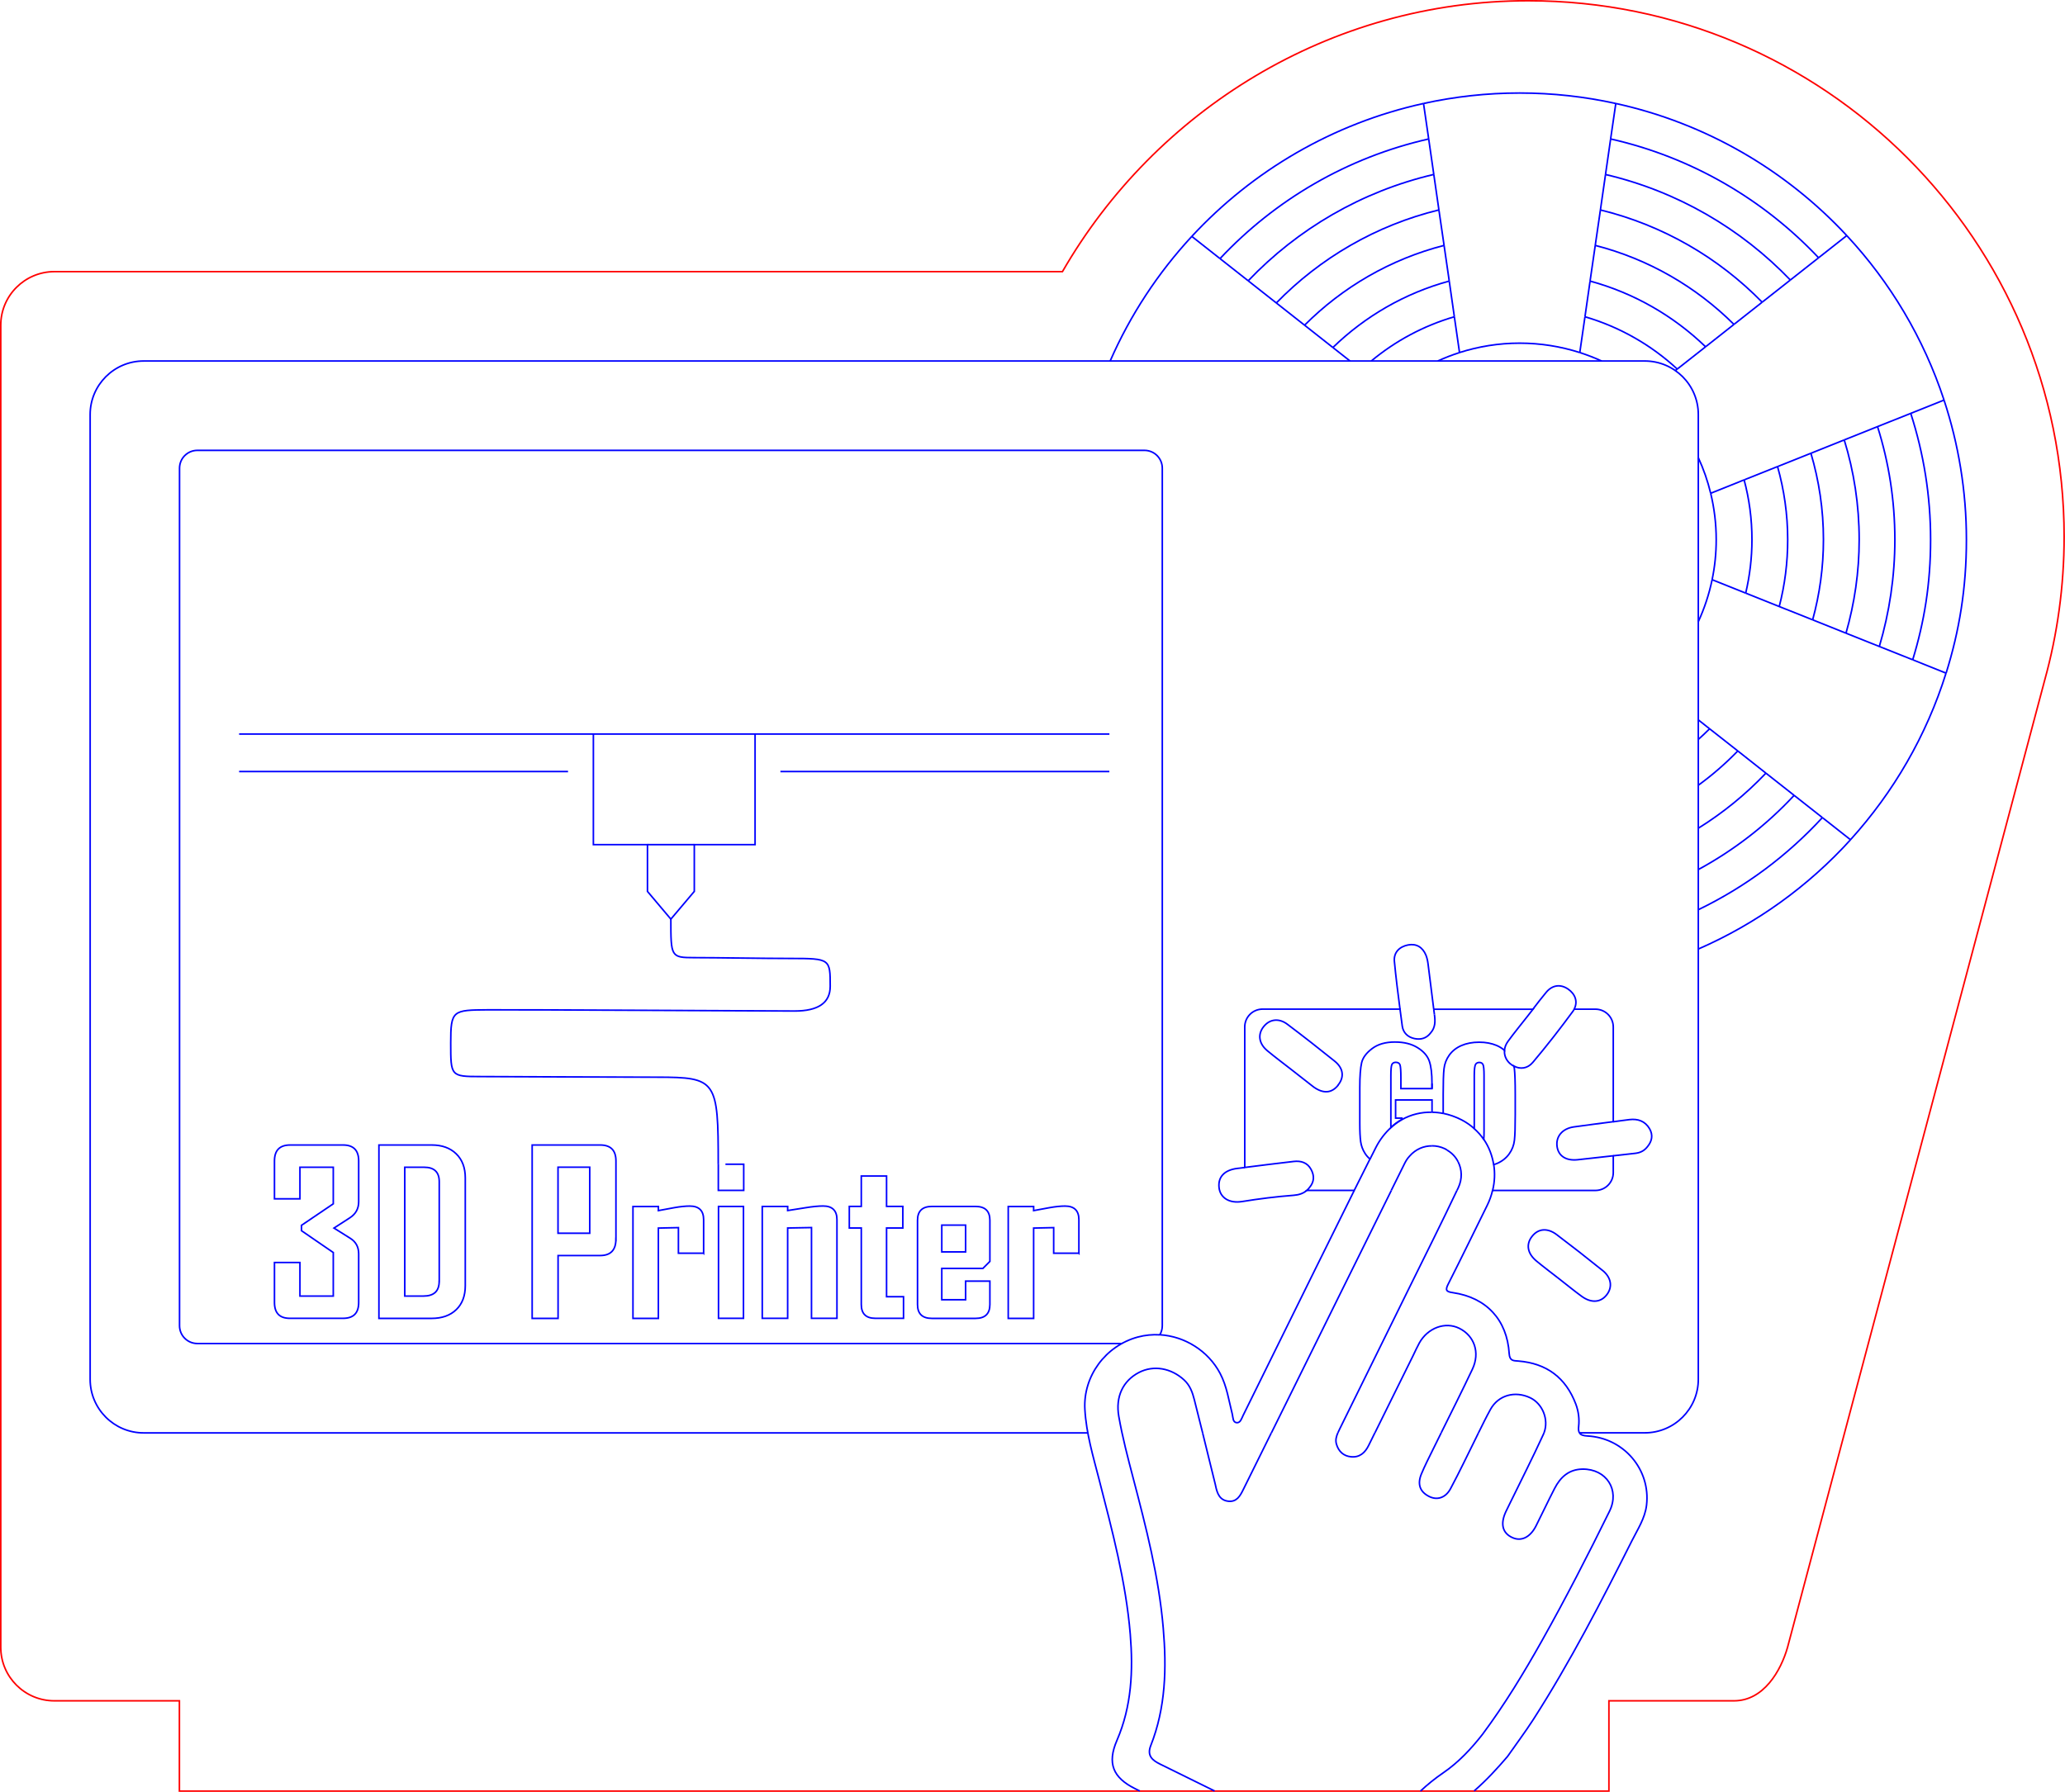 <?xml version="1.0" encoding="UTF-8"?><svg xmlns="http://www.w3.org/2000/svg" viewBox="0 0 327.58 284.32"><defs><style>.cls-1{stroke-width:0px;}.cls-1,.cls-2,.cls-3{fill:none;}.cls-2{stroke:blue;}.cls-2,.cls-3{stroke-miterlimit:10;stroke-width:.25px;}.cls-3{stroke:red;}</style></defs><g id="Rahmen"><path class="cls-3" d="M242.42.12c-31.54,0-59.19,17.48-73.88,42.98H8.63C3.93,43.11.12,46.91.12,51.61v209.76c0,4.7,3.81,8.5,8.5,8.5h19.84v14.32h226.77v-14.32h19.84c4.7,0,7.43-4.73,8.5-8.5l40.8-153.49c2-7.23,3.07-14.85,3.07-22.72C327.46,38.2,289.38.12,242.42.12Z"/></g><g id="Printer"><path class="cls-2" d="M172.54,227.36H22.8c-4.7,0-8.5-3.81-8.5-8.5V65.78c0-4.7,3.81-8.5,8.5-8.5h238.11c4.7,0,8.5,3.81,8.5,8.5v153.07c0,4.7-3.81,8.5-8.5,8.5h-10.37"/><path class="cls-2" d="M177.92,213.18H31.31c-1.57,0-2.83-1.27-2.83-2.83V74.29c0-1.57,1.27-2.83,2.83-2.83h150.24c1.57,0,2.83,1.27,2.83,2.83v136.06c0,.53-.14,1.02-.39,1.44"/><path class="cls-2" d="M56.9,206.67c0,1.68-.83,2.51-2.48,2.51h-8.44c-1.63,0-2.44-.84-2.44-2.51v-6.35h4.04v5.33h5.29v-6.91l-5.04-3.46v-.86l5.04-3.41v-5.8h-5.29v5.01h-4.04v-6.01c0-1.69.83-2.53,2.5-2.53h8.38c1.65,0,2.48.84,2.48,2.53v6.47c0,1.09-.46,1.93-1.37,2.53l-2.55,1.65,2.58,1.62c.89.55,1.34,1.38,1.34,2.48v7.72Z"/><path class="cls-2" d="M73.81,204c0,1.62-.48,2.89-1.44,3.81s-2.26,1.38-3.88,1.38h-8.38v-27.51h8.38c1.63,0,2.92.47,3.88,1.4s1.44,2.21,1.44,3.82v17.1ZM69.68,203.31v-15.8c0-1.54-.8-2.3-2.41-2.3h-3.06v20.44h2.95c1.68,0,2.51-.78,2.51-2.34Z"/><path class="cls-2" d="M97.7,196.65c0,1.71-.84,2.57-2.51,2.57h-6.66v9.97h-4.11v-27.51h10.78c1.68,0,2.51.84,2.51,2.53v12.45ZM93.55,195.68v-10.48h-5.03v10.48h5.03Z"/><path class="cls-2" d="M111.61,198.85h-3.99v-4.06l-3.18.07v14.33h-4.03v-17.75h4.03v.65c.83-.15,1.66-.3,2.48-.46,1-.18,1.83-.26,2.5-.26,1.46,0,2.2.72,2.2,2.16v5.33Z"/><path class="cls-2" d="M115.08,184.73,115.08,184.73h2.9v4.15h-4.03v-4.15M117.94,209.18h-3.96v-17.75h3.96v17.75Z"/><path class="cls-2" d="M132.77,209.18h-4.04v-14.4l-3.78.07v14.33h-4.03v-17.75h4.03v.65c.94-.15,1.87-.3,2.79-.44,1.15-.19,2.09-.28,2.83-.28,1.46,0,2.2.72,2.2,2.16v15.66Z"/><path class="cls-2" d="M143.32,209.18h-4.46c-1.49,0-2.23-.73-2.23-2.2v-12.13h-1.9v-3.43h1.9v-4.82h4.01v4.82h2.58v3.43h-2.58v10.9h2.69v3.43Z"/><path class="cls-2" d="M157.03,206.99c0,1.46-.76,2.2-2.27,2.2h-6.94c-1.51,0-2.27-.73-2.27-2.2v-13.36c0-1.46.76-2.2,2.27-2.2h6.94c1.51,0,2.27.73,2.27,2.2v6.52l-1.11,1.11h-6.52v4.97h3.78v-2.95h3.85v3.71ZM153.18,198.64v-4.25h-3.78v4.25h3.78Z"/><path class="cls-2" d="M171.14,198.85h-3.99v-4.06l-3.18.07v14.33h-4.03v-17.75h4.03v.65c.83-.15,1.66-.3,2.48-.46,1-.18,1.83-.26,2.5-.26,1.46,0,2.2.72,2.2,2.16v5.33Z"/></g><g id="Nozzle"><path class="cls-2" d="M37.93,116.47h138.06H37.93Z"/><line class="cls-2" x1="37.93" y1="122.42" x2="90.11" y2="122.42"/><line class="cls-2" x1="123.8" y1="122.42" x2="175.98" y2="122.42"/><polyline class="cls-2" points="94.13 116.48 94.13 134.02 102.71 134.02 102.71 141.44 106.42 145.84 110.14 141.44 110.14 134.02 119.78 134.02 119.78 116.46"/><line class="cls-2" x1="102.71" y1="134.02" x2="110.14" y2="134.02"/></g><g id="Filament"><path class="cls-2" d="M106.42,145.84c0,5.99,0,6.11,3.71,6.11s10.64.13,15.34.13c6.23,0,6.23.08,6.23,4.42q0,3.92-5.65,3.92c-4.29,0-43-.23-48.62-.19s-5.93.04-5.93,5.28,0,5.31,4.69,5.31c3.1,0,21.43.1,28.08.1,9.41,0,9.67.5,9.67,13.82"/></g><g id="Cursor"><path class="cls-1" d="M228.94,281.3c2.42-1.65,4.42-3.79,6.23-6.1,3.52-4.73,6.57-9.76,9.45-14.89,3.78-6.73,7.3-13.6,10.71-20.53,1.66-3.38-.51-6.72-4.29-6.67-2.16.03-3.5,1.27-4.42,3.05-1.02,1.97-1.96,3.97-2.95,5.95-.91,1.81-2.33,2.51-3.74,1.87-1.59-.72-1.96-2.17-1.05-4.12.21-.44.42-.87.64-1.31,1.77-3.64,3.61-7.25,5.3-10.93,1-2.18-.06-4.87-2.07-5.83-2.44-1.16-5.08-.41-6.31,1.84-.75,1.37-1.43,2.79-2.13,4.19-1.4,2.8-2.73,5.64-4.21,8.4-.8,1.48-2.16,1.86-3.42,1.21-1.43-.74-1.87-1.94-1.2-3.55.54-1.29,1.18-2.55,1.8-3.81,2.1-4.26,4.25-8.5,6.29-12.79,1.25-2.64.32-5.31-2.09-6.5-2.22-1.1-5-.08-6.33,2.34-.37.66-.67,1.36-1,2.03-2.34,4.75-4.69,9.49-7.03,14.23-.57,1.16-1.44,1.93-2.8,1.79-1.18-.12-1.96-.84-2.3-1.99-.27-.92.15-1.69.53-2.47,3.72-7.56,7.45-15.11,11.17-22.67,2.48-5.04,5.01-10.06,7.41-15.14h-10.42c-5.49,11.08-10.96,22.16-16.44,33.24-2.34,4.74-4.69,9.49-7.04,14.23-.49.99-1.03,1.99-2.37,1.84-1.39-.16-1.76-1.26-2.01-2.42-.01-.05-.02-.11-.03-.16-1.11-4.51-2.21-9.02-3.35-13.52-.29-1.15-.68-2.26-1.61-3.12-2.07-1.91-4.86-2.4-7.17-1.2-2.54,1.31-3.75,3.84-3.2,6.98.58,3.3,1.43,6.54,2.28,9.78,2.06,7.84,4.08,15.69,4.77,23.79.54,6.35.39,12.64-1.99,18.68-.63,1.59.27,2.32,1.48,2.91"/><path class="cls-2" d="M227.55,160.98c.14,1.05.16,2.05-.59,2.9-.66.87-1.55,1.13-2.59.91-1.06-.23-1.77-.93-1.92-1.96-.13-.9-.24-1.8-.36-2.71h-21.8c-1.57,0-2.83,1.27-2.83,2.83v22.29c2.59-.33,5.18-.65,7.77-.95,1.15-.13,2.16.17,2.75,1.26.54.99.52,1.96-.24,2.86-.13.19-.29.34-.44.47h7.53c.83-1.66,1.65-3.32,2.49-4.97-.31-.27-.56-.56-.77-.88-.38-.59-.61-1.22-.7-1.87s-.14-1.63-.14-2.94v-5.64c0-1.81.1-3.13.29-3.95s.76-1.57,1.68-2.26,2.12-1.03,3.59-1.03,2.64.3,3.6.89,1.57,1.3,1.86,2.12.43,2,.43,3.56v.82h-4.93v-1.72c0-1.09-.05-1.77-.14-2.04s-.32-.41-.67-.41c-.3,0-.51.12-.62.35s-.16.84-.16,1.8v8.18c.54-.49,1.13-.92,1.75-1.27v-.21h-1v-2.88h5.78v1.92M228.94,176.67v-3.04c0-1.91.04-3.26.13-4.05s.37-1.52.84-2.17,1.11-1.16,1.92-1.51,1.74-.53,2.81-.53,1.93.17,2.74.5c.49.2.91.47,1.28.79.04-.48.22-.97.56-1.43.98-1.35,2.05-2.64,3.08-3.96,0,0,0,0,0,0,.29-.38.58-.76.88-1.13h-15.73M212.26,172.21c-1.02,1.26-2.34,1.35-3.85.28-.09-.06-.17-.13-.26-.2-1.1-.86-2.21-1.72-3.31-2.59,0,0,0,0,0,0-1.27-.99-2.57-1.96-3.81-2.99-1.36-1.14-1.54-2.63-.55-3.84.95-1.17,2.4-1.36,3.74-.35,2.54,1.91,5.04,3.87,7.51,5.86,1.4,1.13,1.55,2.55.52,3.81Z"/><path class="cls-2" d="M235.38,180.8c.03-.36.04-.84.04-1.44v-8.72c0-.88-.05-1.45-.15-1.69s-.3-.37-.6-.37c-.26,0-.46.1-.59.3s-.21.79-.21,1.76v8.45c.57.51,1.08,1.08,1.5,1.71Z"/><path class="cls-2" d="M255.92,183.39c-1.89.22-3.79.43-5.68.63-1.85.19-3.05-.63-3.24-2.14-.2-1.56.85-2.81,2.65-3.07,2.09-.29,4.18-.56,6.27-.83v-15.02c0-1.57-1.27-2.83-2.83-2.83h-3.37c-.06.11-.11.22-.19.32-2.04,2.78-4.17,5.51-6.39,8.14-.83.98-1.99,1.1-2.98.57.03.12.05.24.07.37.09.78.14,2.15.14,4.1v3.25c0,1.91-.04,3.26-.13,4.05s-.37,1.52-.84,2.17-1.11,1.16-1.92,1.51c-.17.07-.34.13-.52.19.21,1.32.16,2.71-.18,4.09h16.31c1.57,0,2.83-1.27,2.83-2.83v-2.67Z"/><path class="cls-2" d="M227.17,172.75v-.82"/><path class="cls-2" d="M231.31,184.35c-.38-.77-.98-1.41-1.76-1.86"/><path class="cls-2" d="M201.68,227.37c.86-1.74,1.73-3.49,2.59-5.23,5.48-11.08,10.95-22.17,16.44-33.24"/><path class="cls-2" d="M190.78,227.37c.68,2.75,1.35,5.5,2.03,8.25.01.05.02.11.03.16.25,1.16.62,2.26,2.01,2.42,1.33.15,1.88-.84,2.37-1.84,1.48-3,2.97-6,4.45-8.99"/><path class="cls-2" d="M192.68,284.18c-2.89-1.42-5.77-2.84-8.66-4.27-1.2-.59-2.1-1.32-1.48-2.91,2.39-6.04,2.54-12.33,1.99-18.68-.69-8.11-2.72-15.96-4.77-23.79-.85-3.24-1.7-6.48-2.28-9.78-.55-3.13.66-5.66,3.2-6.98,2.32-1.2,5.1-.71,7.17,1.2.93.86,1.32,1.97,1.61,3.12.44,1.76.88,3.51,1.32,5.27"/><path class="cls-2" d="M244.94,227.34c-.04.09-.07.19-.12.28-1.69,3.68-3.52,7.29-5.3,10.93-.21.44-.43.87-.64,1.31-.91,1.95-.54,3.41,1.05,4.12,1.41.64,2.83-.06,3.74-1.87,1-1.98,1.93-3.98,2.95-5.95.92-1.78,2.26-3.02,4.42-3.05,3.78-.05,5.95,3.29,4.29,6.67-3.41,6.93-6.93,13.8-10.71,20.53-2.88,5.13-5.93,10.16-9.45,14.89-1.81,2.31-3.81,4.45-6.23,6.1-1.3.89-2.5,1.86-3.61,2.9"/><path class="cls-2" d="M234.53,227.37c.62-1.25,1.23-2.51,1.91-3.74,1.24-2.25,3.88-3,6.31-1.84,1.93.92,2.98,3.43,2.19,5.55"/><path class="cls-2" d="M228.63,227.34c-.45.91-.9,1.82-1.35,2.73-.62,1.26-1.26,2.51-1.8,3.81-.67,1.62-.23,2.82,1.2,3.55,1.25.65,2.62.28,3.42-1.21,1.48-2.76,2.81-5.59,4.21-8.4.07-.15.15-.3.22-.45"/><path class="cls-2" d="M218.12,227.33c2.01-4.07,4.02-8.13,6.03-12.2.33-.68.64-1.37,1-2.03,1.34-2.42,4.12-3.43,6.33-2.34,2.41,1.19,3.34,3.86,2.09,6.5-1.6,3.38-3.28,6.72-4.94,10.07"/><path class="cls-2" d="M212.24,227.33c-.25.57-.43,1.16-.23,1.83.34,1.15,1.12,1.87,2.3,1.99,1.36.14,2.23-.63,2.8-1.79.33-.68.67-1.36,1-2.03"/><path class="cls-2" d="M231.12,188.89c-2.4,5.08-4.93,10.1-7.41,15.14-3.72,7.56-7.45,15.11-11.17,22.67-.1.21-.21.42-.3.63"/><path class="cls-2" d="M250.56,227.37c-.15-.24-.18-.57-.13-1.04.13-1.19-.02-2.37-.44-3.51-1.59-4.22-4.64-6.5-9.13-6.86-.77-.06-1.37,0-1.45-1.17-.33-5.37-3.61-8.9-8.92-9.68-1.06-.15-1.26-.37-.75-1.37,2.1-4.14,4.12-8.32,6.18-12.48.38-.77.66-1.57.85-2.36"/><path class="cls-2" d="M233.84,284.18c1.93-1.67,3.65-3.54,5.3-5.47,1.38-1.98,2.81-3.88,4.1-5.88,5.84-9.1,10.78-18.7,15.63-28.34.91-1.82,2.08-3.56,2.33-5.66.66-5.63-3.58-10.67-9.37-10.98-.67-.04-1.07-.17-1.27-.48"/><path class="cls-2" d="M184.01,211.8c-1.17-.07-2.35.04-3.51.35-5.12,1.38-8.7,6.21-8.4,11.49.22,3.8,1.31,7.44,2.25,11.09,2.08,8.11,4.25,16.2,4.95,24.58.47,5.76.23,11.42-2.12,16.85-1.56,3.61-.66,5.9,2.92,7.67.24.12.48.23.71.35"/><path class="cls-2" d="M214.83,188.89c-2.07,4.16-4.12,8.32-6.18,12.48-3.83,7.74-7.63,15.5-11.46,23.24-.23.47-.42,1.19-1.01,1.13-.63-.06-.57-.83-.69-1.33-.56-2.19-.86-4.44-1.94-6.49-1.89-3.59-5.62-5.89-9.55-6.13"/><path class="cls-2" d="M222.39,177.65c-.62.35-1.2.77-1.75,1.27"/><path class="cls-2" d="M228.94,176.67c-.59-.12-1.18-.18-1.77-.19"/><path class="cls-2" d="M227.17,181.81c.67,0,1.35.14,2.01.45.14.06.25.15.38.22"/><path class="cls-2" d="M227.17,176.48c-1.69-.04-3.33.36-4.78,1.17"/><path class="cls-2" d="M220.7,188.89c.72-1.45,1.44-2.91,2.16-4.36.13-.27.29-.51.46-.75l.31-.36c.92-1.05,2.2-1.62,3.55-1.6"/><path class="cls-2" d="M231.31,184.35c.61,1.21.69,2.69.02,4.12-.07.14-.14.28-.21.43"/><path class="cls-2" d="M220.65,178.92c-.94.85-1.76,1.91-2.4,3.17-.31.61-.61,1.22-.92,1.83"/><path class="cls-2" d="M233.88,179.09c-.6-.54-1.27-1.01-2.02-1.4-.96-.49-1.94-.83-2.92-1.03"/><path class="cls-2" d="M236.95,184.8c-.23-1.44-.75-2.81-1.56-4"/><path class="cls-2" d="M249.71,160.13c.63-1.17.18-2.42-.97-3.2-1.2-.81-2.47-.65-3.45.51-.73.88-1.43,1.78-2.12,2.69"/><path class="cls-2" d="M242.3,161.26s0,0,0,0"/><path class="cls-2" d="M238.67,166.66c-.07.77.23,1.52.85,2.08.2.18.41.31.63.43"/><path class="cls-2" d="M254.2,201.57c-2.39-1.93-4.82-3.83-7.27-5.68-1.46-1.1-2.92-.95-3.88.27-1.01,1.26-.77,2.73.71,3.95,1.16.96,2.38,1.87,3.57,2.8,1.19.93,2.36,1.89,3.58,2.78,1.53,1.12,3.05.99,4-.28.92-1.22.7-2.71-.7-3.84Z"/><path class="cls-2" d="M255.92,183.39c1.16-.13,2.33-.27,3.49-.39.8-.09,1.44-.41,1.93-1.05.73-.88.92-1.84.34-2.85-.71-1.22-1.86-1.61-3.19-1.45-.86.1-1.71.23-2.56.34"/><path class="cls-2" d="M227.44,160.13c-.31-2.39-.59-4.78-.9-7.17-.06-.48-.16-.97-.34-1.41-.52-1.25-1.51-1.87-2.84-1.61-1.36.27-2.3,1.18-2.16,2.62.24,2.53.56,5.05.89,7.57"/><path class="cls-2" d="M227.55,160.98c-.04-.28-.07-.57-.11-.85"/><path class="cls-2" d="M197.46,185.25c-.41.05-.81.1-1.22.15-2.02.26-3.03,1.36-2.86,3.01.17,1.64,1.62,2.57,3.66,2.24,2.72-.44,5.44-.78,8.18-.99.79-.06,1.5-.27,2.08-.77"/></g><g id="Filament-2"><path class="cls-2" d="M293.55,133.24c6.82-7.52,12.05-16.51,15.16-26.44"/><path class="cls-2" d="M308.39,63.48c-3.23-9.82-8.54-18.7-15.43-26.1"/><path class="cls-2" d="M308.39,63.48c2.29,6.97,3.55,14.41,3.55,22.15s-1.13,14.49-3.22,21.18"/><path class="cls-2" d="M269.42,150.58c9.24-4.03,17.45-9.97,24.14-17.34"/><path class="cls-2" d="M292.96,37.38c-9.63-10.36-22.32-17.82-36.64-20.96"/><path class="cls-2" d="M225.82,16.42c4.91-1.08,10.01-1.66,15.25-1.66s10.34.58,15.25,1.66"/><path class="cls-2" d="M189.06,37.51c-5.35,5.78-9.75,12.45-12.95,19.77"/><path class="cls-2" d="M189.06,37.51c9.65-10.42,22.39-17.93,36.76-21.09"/><path class="cls-2" d="M269.42,144.34c7.46-3.6,14.12-8.58,19.67-14.61"/><path class="cls-2" d="M303.11,65.59c2.04,6.32,3.15,13.05,3.15,20.04s-1,13.04-2.84,19.07"/><path class="cls-2" d="M288.49,40.9c-8.73-9.25-20.13-15.95-32.98-18.85"/><path class="cls-2" d="M226.64,22.05c-12.91,2.92-24.36,9.66-33.1,18.98"/><path class="cls-2" d="M227.45,27.68c-11.44,2.68-21.6,8.65-29.44,16.87"/><path class="cls-2" d="M284.01,44.43c-7.82-8.15-17.94-14.08-29.32-16.74"/><path class="cls-2" d="M269.42,137.97c5.69-3.09,10.82-7.07,15.19-11.77"/><path class="cls-2" d="M297.84,67.69c1.79,5.66,2.75,11.68,2.75,17.93,0,5.89-.87,11.58-2.46,16.95"/><path class="cls-2" d="M279.54,47.95c-6.91-7.06-15.75-12.22-25.67-14.64"/><path class="cls-2" d="M292.56,69.8c1.54,5,2.37,10.32,2.37,15.82,0,5.15-.74,10.12-2.09,14.84"/><path class="cls-2" d="M269.42,131.41c3.94-2.45,7.54-5.39,10.72-8.74"/><path class="cls-2" d="M228.26,33.31c-9.97,2.43-18.86,7.64-25.79,14.76"/><path class="cls-2" d="M287.55,98.35c1.11-4.06,1.71-8.32,1.71-12.73,0-4.76-.7-9.36-1.99-13.71"/><path class="cls-2" d="M269.42,124.59c2.24-1.63,4.33-3.45,6.25-5.43"/><path class="cls-2" d="M253.06,38.94c8.45,2.16,16.01,6.57,22,12.53"/><path class="cls-2" d="M229.08,38.94c-8.51,2.18-16.11,6.63-22.13,12.66"/><path class="cls-2" d="M281.98,74.03c1.04,3.69,1.61,7.57,1.61,11.6,0,3.66-.46,7.22-1.34,10.61"/><path class="cls-2" d="M252.24,44.6c6.99,1.9,13.26,5.54,18.32,10.42"/><path class="cls-2" d="M211.44,55.14c5.09-4.94,11.4-8.62,18.45-10.54"/><path class="cls-2" d="M269.42,117.32c.61-.54,1.2-1.11,1.78-1.68"/><path class="cls-2" d="M230.71,50.26c-4.89,1.43-9.36,3.84-13.18,7.02"/><path class="cls-2" d="M276.93,94.11c.64-2.73.99-5.56.99-8.48,0-3.28-.43-6.46-1.24-9.48"/><path class="cls-2" d="M251.43,50.26c5.53,1.62,10.52,4.49,14.64,8.3"/><path class="cls-2" d="M250.61,55.94c-3.01-.96-6.21-1.49-9.54-1.49s-6.53.53-9.54,1.49"/><path class="cls-2" d="M271.6,91.98c-.48,2.32-1.22,4.54-2.18,6.64"/><path class="cls-2" d="M250.61,55.94c1.18.38,2.34.83,3.46,1.34"/><path class="cls-2" d="M271.6,91.98c.43-2.05.65-4.18.65-6.36,0-2.54-.31-5-.88-7.36"/><path class="cls-2" d="M228.08,57.28c1.12-.51,2.27-.96,3.46-1.34"/><path class="cls-2" d="M269.42,72.64c.82,1.79,1.48,3.67,1.95,5.63"/><line class="cls-2" x1="228.26" y1="33.31" x2="229.08" y2="38.94"/><line class="cls-2" x1="251.43" y1="50.26" x2="250.61" y2="55.94"/><line class="cls-2" x1="252.24" y1="44.6" x2="251.43" y2="50.26"/><line class="cls-2" x1="202.48" y1="48.08" x2="206.95" y2="51.6"/><line class="cls-2" x1="230.71" y1="50.26" x2="231.53" y2="55.94"/><line class="cls-2" x1="226.64" y1="22.05" x2="227.45" y2="27.68"/><line class="cls-2" x1="202.48" y1="48.08" x2="198" y2="44.55"/><line class="cls-2" x1="189.06" y1="37.51" x2="193.53" y2="41.03"/><line class="cls-2" x1="193.53" y1="41.03" x2="198" y2="44.55"/><line class="cls-2" x1="225.82" y1="16.42" x2="226.64" y2="22.05"/><line class="cls-2" x1="227.45" y1="27.68" x2="228.26" y2="33.31"/><line class="cls-2" x1="211.44" y1="55.14" x2="206.95" y2="51.6"/><line class="cls-2" x1="254.69" y1="27.68" x2="253.88" y2="33.31"/><line class="cls-2" x1="289.08" y1="129.72" x2="284.61" y2="126.2"/><line class="cls-2" x1="281.98" y1="74.03" x2="287.27" y2="71.92"/><line class="cls-2" x1="298.13" y1="102.58" x2="292.84" y2="100.47"/><line class="cls-2" x1="270.57" y1="55.02" x2="275.07" y2="51.47"/><line class="cls-2" x1="252.24" y1="44.6" x2="253.06" y2="38.94"/><line class="cls-2" x1="284.01" y1="44.43" x2="279.54" y2="47.95"/><line class="cls-2" x1="297.84" y1="67.69" x2="292.56" y2="69.8"/><line class="cls-2" x1="266.07" y1="58.56" x2="270.57" y2="55.02"/><line class="cls-2" x1="280.14" y1="122.68" x2="284.61" y2="126.2"/><line class="cls-2" x1="289.08" y1="129.72" x2="293.55" y2="133.24"/><line class="cls-2" x1="282.25" y1="96.24" x2="276.93" y2="94.11"/><line class="cls-2" x1="281.98" y1="74.03" x2="276.68" y2="76.14"/><line class="cls-2" x1="269.42" y1="114.23" x2="271.19" y2="115.63"/><line class="cls-2" x1="271.6" y1="91.98" x2="276.93" y2="94.11"/><line class="cls-2" x1="271.19" y1="115.63" x2="275.67" y2="119.15"/><line class="cls-2" x1="256.32" y1="16.42" x2="255.5" y2="22.05"/><line class="cls-2" x1="254.69" y1="27.68" x2="255.5" y2="22.05"/><line class="cls-2" x1="253.06" y1="38.94" x2="253.88" y2="33.31"/><line class="cls-2" x1="292.96" y1="37.38" x2="288.49" y2="40.9"/><line class="cls-2" x1="271.37" y1="78.27" x2="276.68" y2="76.14"/><line class="cls-2" x1="288.49" y1="40.9" x2="284.01" y2="44.43"/><line class="cls-2" x1="275.07" y1="51.47" x2="279.54" y2="47.95"/><line class="cls-2" x1="280.14" y1="122.68" x2="275.67" y2="119.15"/><line class="cls-2" x1="265.77" y1="58.8" x2="266.07" y2="58.56"/><line class="cls-2" x1="308.71" y1="106.81" x2="303.43" y2="104.69"/><line class="cls-2" x1="308.39" y1="63.48" x2="303.11" y2="65.59"/><line class="cls-2" x1="229.08" y1="38.94" x2="229.9" y2="44.6"/><line class="cls-2" x1="297.84" y1="67.69" x2="303.11" y2="65.59"/><line class="cls-2" x1="287.27" y1="71.92" x2="292.56" y2="69.8"/><line class="cls-2" x1="282.25" y1="96.24" x2="287.55" y2="98.35"/><line class="cls-2" x1="229.9" y1="44.6" x2="230.71" y2="50.26"/><line class="cls-2" x1="287.55" y1="98.35" x2="292.84" y2="100.47"/><line class="cls-2" x1="298.13" y1="102.58" x2="303.43" y2="104.69"/><line class="cls-2" x1="211.44" y1="55.14" x2="214.16" y2="57.28"/></g></svg>